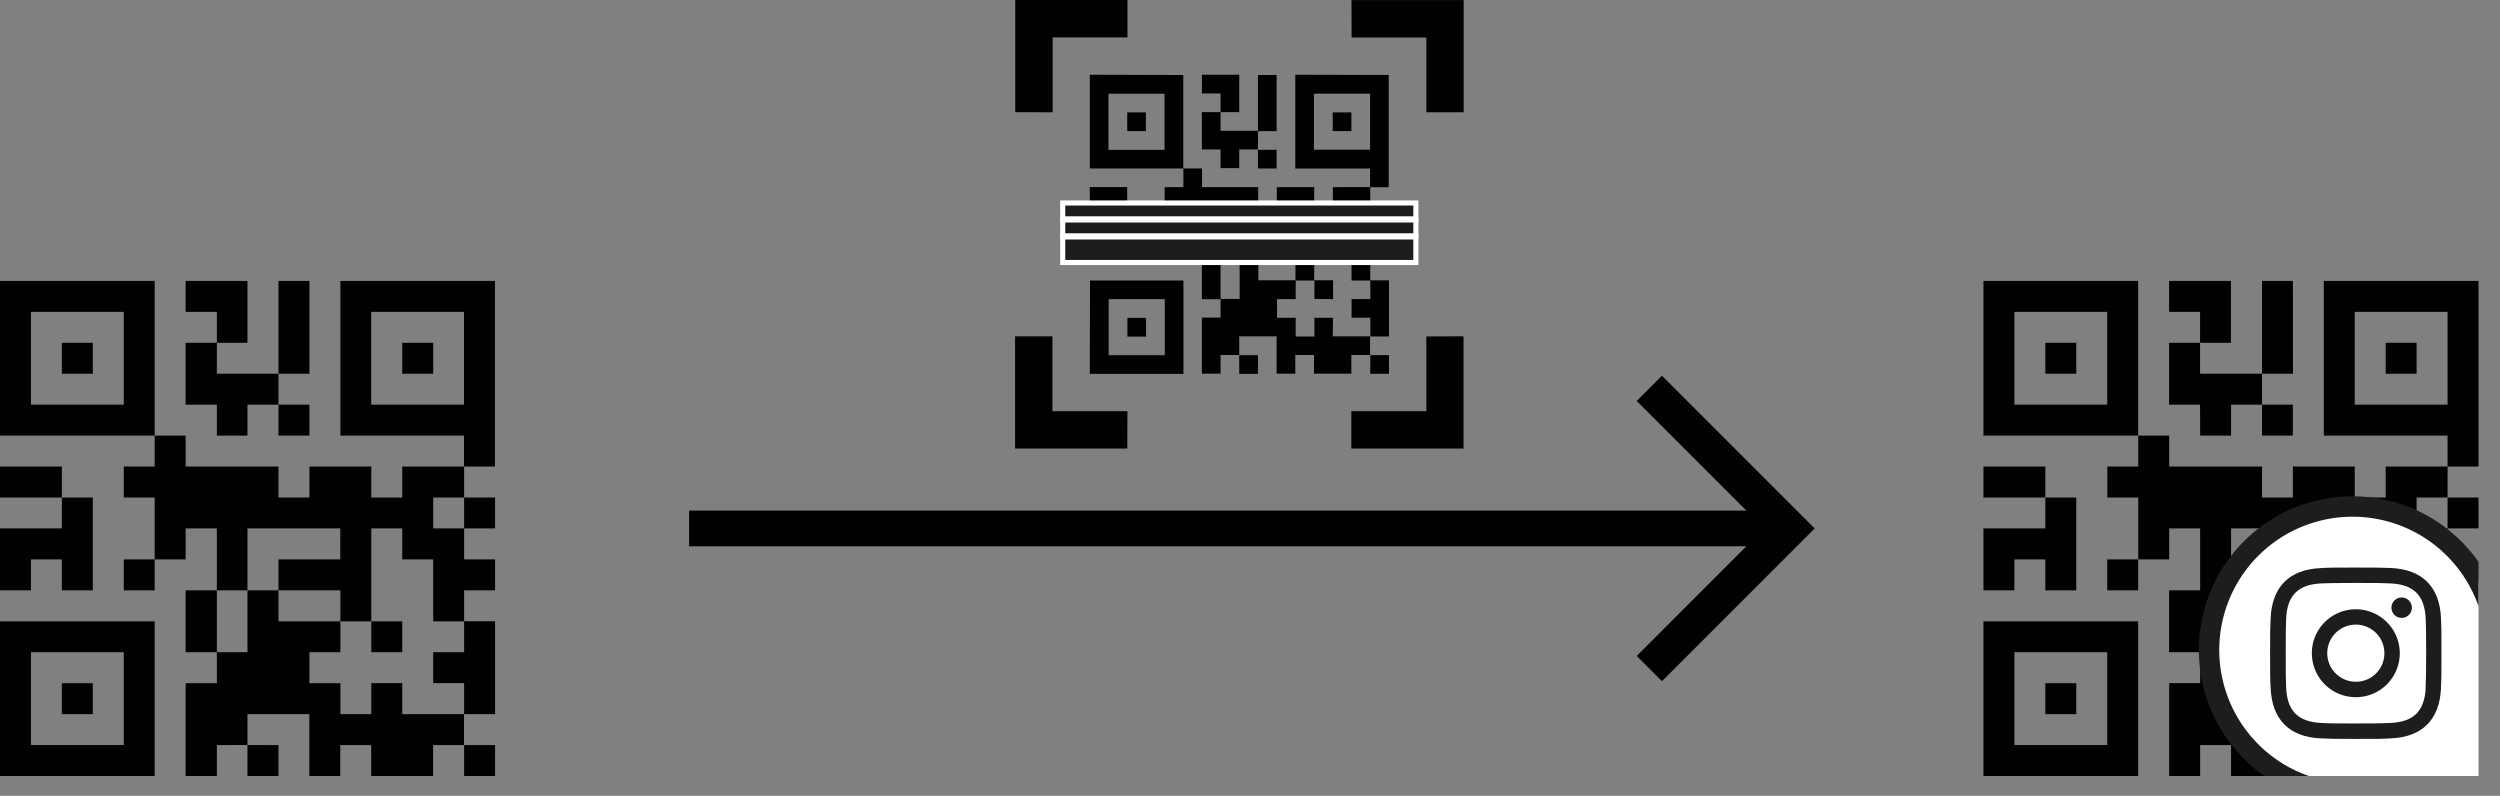 <svg id="Ebene_1" data-name="Ebene 1" xmlns="http://www.w3.org/2000/svg" xmlns:xlink="http://www.w3.org/1999/xlink" viewBox="0 0 490.18 156.03"><rect x="0" y="0" width="490.18" height="156.03" fill="#808080" stroke="none"/><defs><style>.cls-1,.cls-2,.cls-8{fill:none;}.cls-2{stroke:#010101;stroke-width:7px;}.cls-2,.cls-4,.cls-8{stroke-miterlimit:10;}.cls-3{fill:#010101;}.cls-4,.cls-7{fill:#1d1d1b;}.cls-4{stroke:#fff;}.cls-5{clip-path:url(#clip-path);}.cls-6{fill:#fff;}.cls-8{stroke:#1d1d1b;stroke-width:4px;}</style><clipPath id="clip-path" transform="translate(-40.48 -179.85)"><rect class="cls-1" x="429.38" y="234.93" width="97.07" height="97.07"/></clipPath></defs><title>small_qrscan_explanation</title><line class="cls-2" x1="135.11" y1="103.61" x2="350.86" y2="103.61"/><polyline class="cls-2" points="323.39 131.09 350.86 103.61 323.39 76.14"/><path class="cls-3" d="M83,259.2H76.88V247.06H83v6.07H95.08v6.07H89v6.06H83ZM95.08,332v-6.07H89V332ZM89,241v-6.07H76.88V241H83v6.06H89Zm48.53-6.07v36.4h-6.07v-6.07H107.22V234.93Zm-6.07,24.27V241h-18.2v18.2ZM46.55,271.33H40.48v6.07H52.61v-6.07Zm0,18.2h6.06v6.07h6.07V277.4H52.61v6.06H40.48V295.6h6.07Zm30.33,6.07v12.13H83V295.6Zm24.27-60.67H95.08v18.2h6.07Zm0,30.33V259.2H95.08v6.06Zm18.2-12.13h6.07v-6.07h-6.07Zm-60.67-6.07H52.61v6.07h6.07Zm12.13-12.13v30.33H40.48V234.93ZM64.75,241H46.55v18.2h18.2Zm54.6,30.33v6.07h-6.07v-6.07H101.15v6.07H95.08v-6.07H76.88v-6.07H70.81v6.07H64.75v6.07h6.06v12.13h6.07v-6.07H83V295.6H89V283.46h18.2v6.07H95.08v6.07h12.14v6.07h6.06V283.46h6.07v6.07h6.07v12.14h6.06V295.6h6.07v-6.07h-6.07v-6.07h-6.06V277.4h6.06v-6.07ZM52.61,319.87h6.07V313.8H52.61Zm-12.13-18.2H70.81V332H40.48Zm6.07,24.26h18.2v-18.2H46.55Zm72.8-18.2v-6.06h-6.07v6.06Zm0,6.07h-6.07v6.07h-6.06V313.8h-6.07v-6.07h6.07v-6.06H95.08V295.6H89v12.13H83v6.07H76.88V332H83v-6.07H89v-6.06h12.13V332h6.07v-6.07h6.06V332h12.14v-6.07h6.06v-6.06H119.35Zm-54.6-18.2h6.06v-6.07H64.75Zm60.67,12.13v6.07h6.06v6.07h6.07v-18.2h-6.07v6.06ZM137.55,332v-6.07h-6.07V332Zm0-48.54V277.4h-6.07v6.06Z" transform="translate(-40.48 -179.85)"/><path class="cls-3" d="M279.8,209.16h-3.66v-7.33h3.66v3.66h7.33v3.67h-3.67v3.66H279.8Zm7.33,44v-3.66h-3.67v3.66Zm-3.67-54.94V194.5h-7.32v3.67h3.66v3.66h3.66Zm29.31-3.67v22h-3.66v-3.66H294.45V194.5Zm-3.66,14.66v-11h-11v11Zm-51.29,7.32h-3.66v3.66h7.33v-3.66Zm0,11h3.67v3.66h3.66v-11h-3.66v3.67h-7.33v7.32h3.66Zm18.32,3.66v7.33h3.66v-7.33Zm14.65-36.63h-3.66v11h3.66Zm0,18.32v-3.66h-3.66v3.66Zm11-7.33h3.66v-3.66h-3.66Zm-36.63-3.66h-3.66v3.66h3.66Zm7.33-7.33v18.32H254.16V194.5Zm-3.67,3.67h-11v11h11Zm33,18.31v3.66h-3.66v-3.66h-7.33v3.66h-3.66v-3.66h-11v-3.66h-3.66v3.66h-3.67v3.66h3.67v7.33h3.66v-3.66h3.66v7.32h3.66v-7.32h11v3.66h-7.32v3.66h7.32v3.67h3.67v-11h3.66v3.66h3.66v7.33h3.67v-3.67h3.66v-3.66h-3.66v-3.66h-3.67v-3.67h3.67v-3.66Zm-40.29,29.31h3.66v-3.67h-3.66Zm-7.33-11h18.32v18.31H254.16Zm3.66,14.65h11v-11h-11Zm44-11V234.8h-3.66v3.66Zm0,3.66h-3.66v3.67h-3.67v-3.67h-3.66v-3.66h3.66V234.8h-7.32v-3.67h-3.67v7.33H279.8v3.66h-3.66v11h3.66v-3.66h3.66v-3.66h7.33v7.32h3.66v-3.66h3.67v3.66h7.32v-3.66h3.67v-3.66h-7.33Zm-33-11h3.67v-3.66h-3.67Zm36.63,7.33v3.66h3.67v3.67h3.66v-11h-3.66v3.66Zm7.33,14.65v-3.66h-3.66v3.66Zm0-29.3v-3.67h-3.66v3.67Zm-7.33-36.63h14.65v14.65h7.33v-22h-22Zm-58.61,14.65V187.18h14.66v-7.33h-22v22Zm14.66,58.61H246.83V245.79h-7.32v22h22Zm58.6-14.65v14.65H305.44v7.32h22v-22Z" transform="translate(-40.48 -179.85)"/><rect class="cls-4" x="208.37" y="46.46" width="69.24" height="5.01"/><rect class="cls-4" x="208.37" y="43.13" width="69.24" height="3.11"/><rect class="cls-4" x="208.37" y="39.8" width="69.24" height="3.11"/><g class="cls-5"><path class="cls-3" d="M471.85,259.2h-6.07V247.06h6.07v6.07H484v6.07h-6.07v6.06h-6.06Zm6.06-18.2v-6.07H465.78V241h6.07v6.06h6.06Zm48.54-6.07v36.4h-6.07v-6.07H496.11V234.93Zm-6.07,24.27V241h-18.2v18.2Zm-84.94,12.13h-6.06v6.07h12.13v-6.07Zm0,18.2h6.07v6.07h6.07V277.4h-6.07v6.06H429.38V295.6h6.06Zm30.34,6.07v12.13h12.13V295.6Zm24.27-60.67H484v18.2h6.07Zm0,30.33V259.2H484v6.06Zm18.2-12.13h6.06v-6.07h-6.06Zm-60.67-6.07h-6.07v6.07h6.07Zm12.13-12.13v30.33H429.38V234.93ZM453.65,241H435.44v18.2h18.21Zm66.73,42.46h-6.07V277.4h6.07v-6.07H508.25v6.07h-6.07v-6.07H490.05v6.07H484v-6.07h-18.2v-6.07h-6.07v6.07h-6.06v6.07h6.06v12.13h6.07v-6.07h6.07V295.6h6.06V283.46h18.2v6.07H484v6.07h12.13v6.07h6.07V283.46h6.07v6.07h6.06v12.14h6.07Zm-78.87,36.41h6.07V313.8h-6.07Zm-12.13-18.2h30.33V332H429.38Zm6.06,24.26h18.21v-18.2H435.44Zm72.81-18.2v-6.06h-6.07v6.06ZM490.05,332V307.73h6.06v-6.06H484V295.6h-6.07v12.13h-6.06v6.07h-6.07V332h6.07v-6.07h6.06V332Zm-36.4-36.4h6.06v-6.07h-6.06Zm72.8-12.14V277.4h-6.07v6.06Z" transform="translate(-40.48 -179.85)"/><path class="cls-6" d="M529.89,307.3v28.13H501.76a28.14,28.14,0,1,1,28.13-28.13Z" transform="translate(-40.48 -179.85)"/><path class="cls-7" d="M519.09,301c-.27-6.09-3.67-9.49-9.78-9.78-1.78-.07-2.35-.09-6.93-.09s-5.12,0-6.91.11c-6.11.27-9.49,3.65-9.78,9.76-.09,1.78-.11,2.35-.11,6.93s0,5.12.11,6.91c.29,6.11,3.67,9.51,9.78,9.78,1.79.09,2.35.11,6.91.11s5.15,0,6.93-.11c6.11-.27,9.49-3.67,9.78-9.78.09-1.79.09-2.35.09-6.91S519.18,302.79,519.09,301Zm-3,13.71c-.21,4.52-2.33,6.68-6.89,6.89-1.78.08-2.31.1-6.8.1s-5,0-6.78-.1c-4.56-.21-6.68-2.37-6.89-6.89-.08-1.76-.08-2.31-.08-6.78s0-5,.08-6.8c.21-4.52,2.33-6.68,6.89-6.89,1.78-.06,2.31-.09,6.78-.09s5,0,6.8.09c4.56.21,6.68,2.37,6.89,6.91.06,1.76.09,2.29.09,6.78S516.13,313,516.07,314.72Z" transform="translate(-40.48 -179.85)"/><path class="cls-7" d="M513.38,299a2,2,0,1,1-2-2A2,2,0,0,1,513.38,299Z" transform="translate(-40.48 -179.85)"/><path class="cls-7" d="M502.38,299.31a8.62,8.62,0,1,0,8.63,8.63A8.63,8.63,0,0,0,502.38,299.31Zm0,14.21a5.6,5.6,0,1,1,5.61-5.58A5.57,5.57,0,0,1,502.38,313.52Z" transform="translate(-40.48 -179.85)"/><path class="cls-8" d="M492.86,334a28.14,28.14,0,1,1,35.88-34.68" transform="translate(-40.48 -179.85)"/></g></svg>